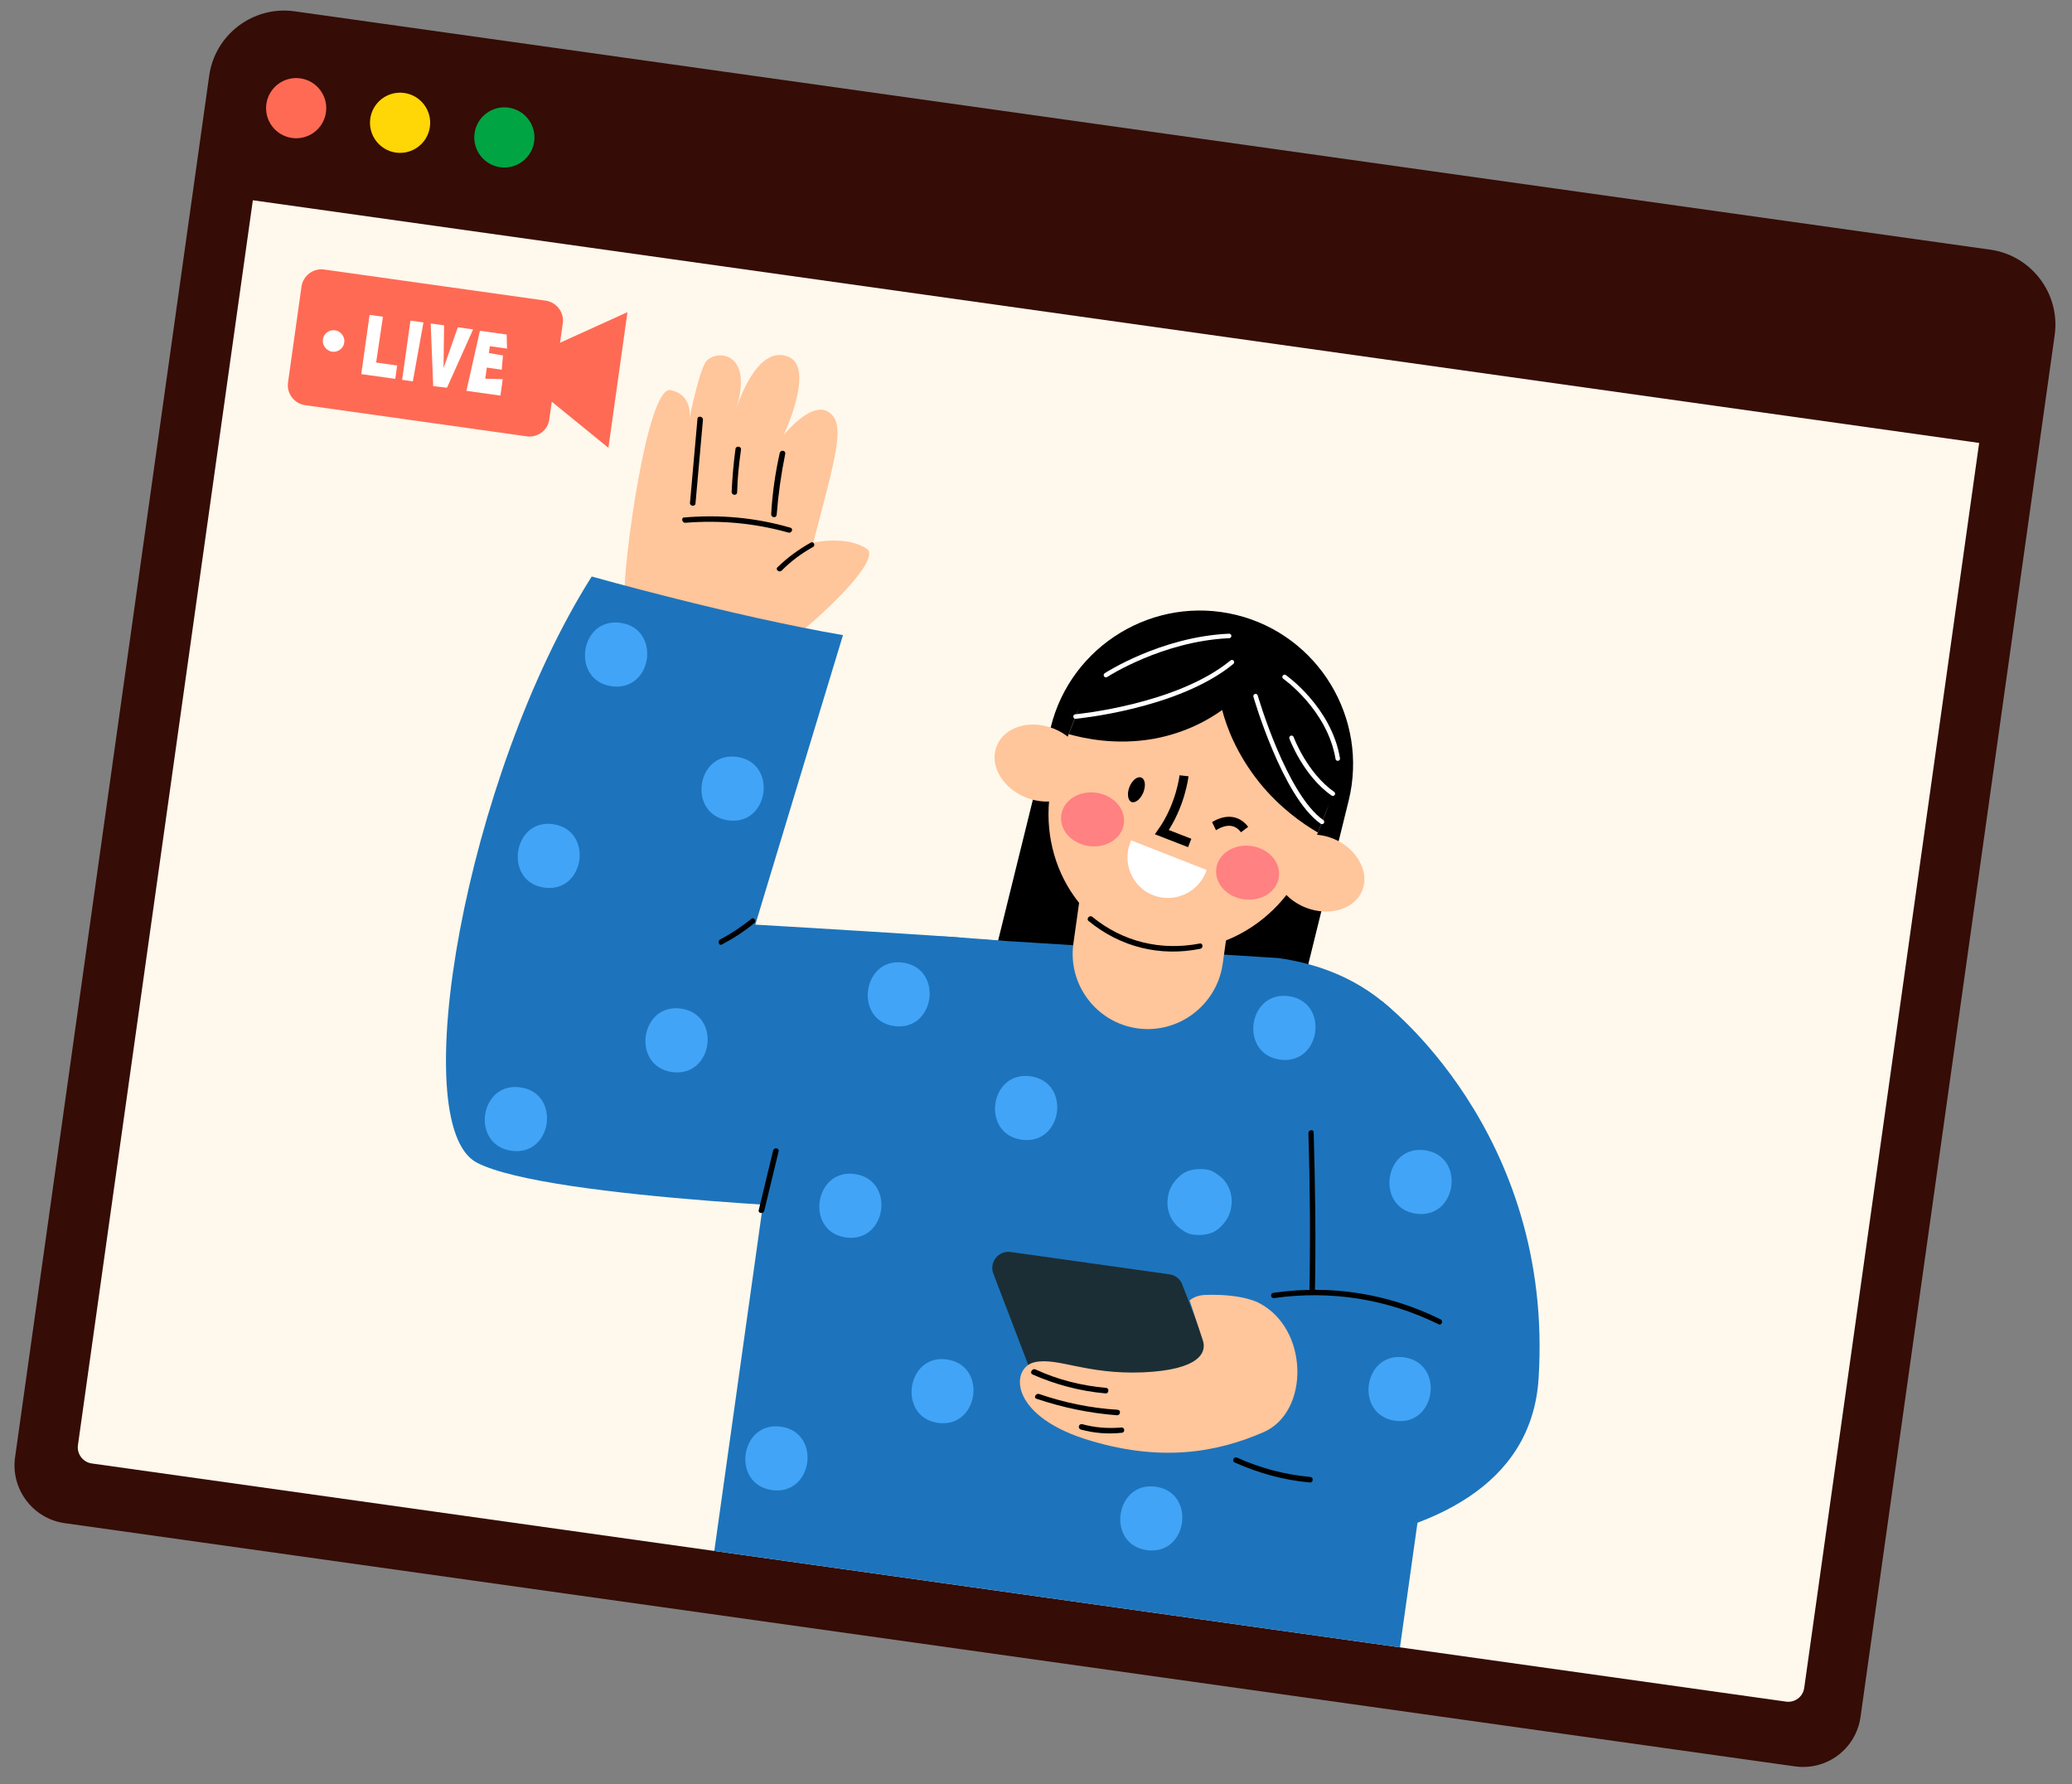 <svg width="230" height="198" viewBox="0 0 230 198" fill="none" xmlns="http://www.w3.org/2000/svg">
<rect x="0" y="0" width="230" height="198" fill="#808080" stroke="none"/>
<g clip-path="url(#clip0_509_1482)">
<path d="M199.225 196.026L7.175 169.036C3.655 168.541 1.177 165.252 1.672 161.733L23.222 8.398C23.865 3.818 28.121 0.611 32.701 1.255L220.934 27.709C225.514 28.353 228.721 32.609 228.077 37.189L206.528 190.523C206.027 194.085 202.787 196.527 199.225 196.026Z" fill="#350C06"/>
<path d="M198.245 188.84L10.182 162.41C9.207 162.272 8.514 161.354 8.651 160.378L28.067 22.225L219.693 49.156L200.277 187.309C200.134 188.327 199.221 188.977 198.245 188.84Z" fill="#FFF8EC"/>
<path d="M32.411 15.311C34.238 15.568 35.927 14.295 36.183 12.469C36.44 10.642 35.167 8.953 33.341 8.696C31.514 8.44 29.825 9.712 29.568 11.539C29.312 13.366 30.584 15.055 32.411 15.311Z" fill="#FF6A54"/>
<path d="M43.945 16.933C45.772 17.189 47.461 15.916 47.718 14.09C47.974 12.263 46.702 10.574 44.875 10.317C43.048 10.061 41.359 11.333 41.102 13.16C40.846 14.987 42.118 16.676 43.945 16.933Z" fill="#FFD606"/>
<path d="M55.521 18.559C57.348 18.816 59.037 17.543 59.294 15.717C59.55 13.89 58.278 12.201 56.451 11.944C54.624 11.688 52.935 12.96 52.679 14.787C52.422 16.614 53.695 18.303 55.521 18.559Z" fill="#00A443"/>
<path d="M58.46 48.421L33.866 44.964C32.678 44.797 31.798 43.679 31.971 42.449L33.467 31.806C33.633 30.618 34.752 29.738 35.981 29.91L60.576 33.367C61.763 33.534 62.644 34.652 62.471 35.882L60.969 46.568C60.802 47.755 59.69 48.593 58.46 48.421Z" fill="#FF6A54"/>
<path d="M59.027 39.462L69.65 34.642L67.535 49.696L58.61 42.431L59.027 39.462Z" fill="#FF6A54"/>
<path d="M38.217 38.008C38.121 38.687 37.498 39.118 36.862 39.029C36.226 38.939 35.752 38.311 35.842 37.675C35.937 36.996 36.56 36.565 37.196 36.654C37.832 36.744 38.306 37.372 38.217 38.008Z" fill="white"/>
<path d="M41.025 34.943L40.102 41.516L43.876 42.046L44.084 40.562L41.752 40.234L42.51 35.152L41.025 34.943Z" fill="white"/>
<path d="M45.562 35.582L44.639 42.155L45.826 42.322L47.004 35.785L45.562 35.582Z" fill="white"/>
<path d="M47.81 35.897L48.087 42.854L49.619 43.026L52.517 36.558L50.821 36.32L49.233 40.853L49.295 36.105L47.81 35.897Z" fill="white"/>
<path d="M56.242 37.126L53.274 36.708L51.775 43.373L55.549 43.904L55.805 42.08L53.867 42.024L54.04 40.794L55.694 41.027L55.83 39.446L54.267 39.183L54.374 38.42L56.282 38.688L56.242 37.126Z" fill="white"/>
<path d="M139.819 128.902L106.75 120.761L116.637 80.711C118.875 71.599 128.13 66.009 137.242 68.247C146.354 70.485 151.944 79.74 149.707 88.852L139.819 128.902Z" fill="black"/>
<path d="M90.28 60.212C90.28 60.212 93.984 59.393 96.212 60.902C98.441 62.411 86.342 72.913 84.017 73.448C81.7 73.936 69.558 68.401 69.344 65.835C69.131 63.269 71.791 42.636 74.473 43.3C77.162 43.917 76.478 46.74 76.478 46.74C76.478 46.74 77.385 41.987 78.239 40.336C79.093 38.686 83.872 38.735 81.675 45.508C81.675 45.508 83.937 37.931 87.62 39.645C90.451 40.952 86.976 48.311 86.976 48.311C86.976 48.311 90.003 44.478 91.936 45.706C93.963 46.948 92.791 50.516 90.28 60.212Z" fill="#FFC59B"/>
<path d="M155.402 182.82L79.29 172.123L87.118 116.424C88.463 106.851 97.93 102.822 107.503 104.168L141.892 106.321C157.8 108.557 163.863 122.616 161.627 138.523L155.402 182.82Z" fill="#1D74BC"/>
<path d="M153.376 111.093C153.376 111.093 172.554 125.464 170.787 153.017C169.207 177.2 125.281 171.744 125.281 171.744L153.376 111.093Z" fill="#1D74BC"/>
<path d="M137.144 157.812L116.322 157.182L110.268 141.354C109.776 140.089 110.825 138.753 112.186 138.944L129.83 141.424C130.486 141.516 131.044 141.977 131.246 142.58L137.144 157.812Z" fill="#1B2E35"/>
<path d="M133.499 148.687C134.018 150.1 133.124 152.032 126.866 152.3C120.56 152.563 117.393 150.586 114.821 151.182C112.249 151.777 111.912 156.898 120.328 159.66C128.798 162.382 135.142 161.168 140.29 158.924C145.392 156.675 145.304 147.427 139.722 144.585C139.722 144.585 137.95 143.57 133.816 143.707C132.998 143.736 132.436 143.992 132.055 144.321L133.499 148.687Z" fill="#FFC59B"/>
<path d="M126.249 114.123C121.697 113.483 118.511 109.255 119.151 104.704L121.037 91.283L137.602 93.611L135.715 107.032C135.029 111.577 130.801 114.763 126.249 114.123Z" fill="#FFC59B"/>
<path d="M125.549 104.456C117.936 101.424 114.33 92.352 117.588 84.148L119.387 79.52C121.013 75.442 125.378 73.328 129.234 74.827L143.38 80.404C147.056 81.83 148.741 86.182 147.182 90.126L145.243 95.069C141.985 103.272 133.168 107.44 125.549 104.456Z" fill="#FFC59B"/>
<path d="M118.635 81.472C120.338 81.951 123.865 82.733 128.085 81.987C131.769 81.308 134.332 79.754 135.664 78.793C136.13 80.581 137.23 83.655 139.837 86.892C142.122 89.701 144.652 91.445 146.29 92.393L148.002 88.04C150.747 81.104 146.762 73.031 139.149 69.999C131.536 66.968 123.093 70.183 120.347 77.119L118.635 81.472Z" fill="black"/>
<path d="M120.215 86.575C119.388 88.708 116.542 89.552 113.913 88.513C111.284 87.473 109.777 84.917 110.65 82.79C111.476 80.658 114.322 79.814 116.951 80.853C119.581 81.892 121.041 84.442 120.215 86.575Z" fill="#FFC59B"/>
<path d="M151.229 98.781C150.403 100.914 147.557 101.758 144.928 100.719C142.298 99.679 140.791 97.123 141.664 94.997C142.491 92.864 145.337 92.019 147.966 93.059C150.548 94.092 152.049 96.695 151.229 98.781Z" fill="#FFC59B"/>
<path d="M131.432 86.094C131.432 86.094 131.065 89.391 128.974 92.352L132.059 93.551" stroke="black" stroke-miterlimit="10"/>
<path d="M126.913 87.946C126.619 88.671 126.024 89.161 125.615 89.008C125.206 88.855 125.07 88.118 125.37 87.347C125.67 86.575 126.258 86.132 126.668 86.285C127.124 86.445 127.212 87.175 126.913 87.946Z" fill="black"/>
<path d="M134.762 91.682C134.916 91.608 136.187 90.734 137.388 91.381C137.744 91.575 137.992 91.849 138.153 92.063" stroke="black" stroke-miterlimit="10"/>
<path d="M127.991 99.343C125.677 98.444 124.566 95.799 125.458 93.532L125.545 93.257L133.936 96.542L133.849 96.817C132.903 99.124 130.305 100.242 127.991 99.343Z" fill="white"/>
<path d="M65.681 63.98C65.681 63.98 81.238 68.368 93.574 70.484C93.574 70.484 86.536 93.66 83.843 102.613C83.843 102.613 107.006 103.954 111.436 104.433C115.867 104.912 98.47 134.384 98.47 134.384C98.47 134.384 60.98 133.183 52.949 129.039C44.918 124.896 51.652 86.173 65.681 63.98Z" fill="#1D74BC"/>
<path d="M67.894 76.159C72.446 76.799 73.435 69.76 68.883 69.12C64.332 68.481 63.343 75.519 67.894 76.159Z" fill="#41A4F7"/>
<path d="M80.827 91.039C85.379 91.679 86.368 84.64 81.816 84C77.264 83.361 76.275 90.399 80.827 91.039Z" fill="#41A4F7"/>
<path d="M60.399 98.505C64.951 99.144 65.94 92.106 61.388 91.466C56.884 90.833 55.894 97.872 60.399 98.505Z" fill="#41A4F7"/>
<path d="M74.604 118.973C79.156 119.612 80.145 112.574 75.594 111.934C71.042 111.294 70.052 118.333 74.604 118.973Z" fill="#41A4F7"/>
<path d="M56.772 127.711C61.324 128.351 62.313 121.312 57.761 120.672C53.21 120.032 52.221 127.071 56.772 127.711Z" fill="#41A4F7"/>
<path d="M99.248 113.869C103.799 114.509 104.789 107.47 100.237 106.83C95.732 106.197 94.743 113.236 99.248 113.869Z" fill="#41A4F7"/>
<path d="M93.892 137.33C98.444 137.97 99.433 130.931 94.882 130.292C90.377 129.659 89.341 136.691 93.892 137.33Z" fill="#41A4F7"/>
<path d="M113.41 126.483C117.962 127.123 118.951 120.084 114.399 119.445C109.847 118.805 108.858 125.844 113.41 126.483Z" fill="#41A4F7"/>
<path d="M142.078 117.593C146.63 118.232 147.619 111.194 143.067 110.554C138.515 109.914 137.526 116.953 142.078 117.593Z" fill="#41A4F7"/>
<path d="M136.66 134.009C136.673 133.915 136.68 133.868 136.693 133.774C136.818 132.883 136.575 131.891 136.01 131.142C135.728 130.767 135.385 130.48 134.989 130.233C134.6 129.939 134.144 129.779 133.668 129.76C132.77 129.682 131.745 129.825 131.036 130.443C130.327 131.061 129.786 131.846 129.654 132.785C129.641 132.879 129.634 132.926 129.621 133.02C129.496 133.911 129.739 134.902 130.304 135.652C130.586 136.026 130.929 136.314 131.325 136.561C131.714 136.855 132.17 137.015 132.646 137.034C133.544 137.112 134.569 136.969 135.278 136.351C135.987 135.733 136.528 134.947 136.66 134.009Z" fill="#41A4F7"/>
<path d="M157.188 134.693C161.74 135.333 162.729 128.294 158.177 127.655C153.626 127.015 152.637 134.054 157.188 134.693Z" fill="#41A4F7"/>
<path d="M154.868 157.673C159.42 158.312 160.409 151.274 155.857 150.634C151.305 149.994 150.316 157.033 154.868 157.673Z" fill="#41A4F7"/>
<path d="M127.298 172.03C131.849 172.669 132.839 165.631 128.287 164.991C123.782 164.358 122.746 171.39 127.298 172.03Z" fill="#41A4F7"/>
<path d="M104.112 157.906C108.664 158.546 109.653 151.507 105.101 150.867C100.596 150.234 99.607 157.273 104.112 157.906Z" fill="#41A4F7"/>
<path d="M85.694 165.368C90.246 166.008 91.235 158.969 86.683 158.329C82.132 157.69 81.142 164.728 85.694 165.368Z" fill="#41A4F7"/>
<path d="M85.822 127.678C85.271 129.897 84.773 132.076 84.222 134.296C84.122 134.665 84.732 134.75 84.832 134.382C85.383 132.162 85.881 129.983 86.432 127.764C86.485 127.388 85.922 127.309 85.822 127.678Z" fill="black"/>
<path d="M83.405 101.976C82.328 102.83 81.163 103.623 79.925 104.263C79.611 104.458 79.82 105.013 80.134 104.818C81.426 104.138 82.637 103.352 83.721 102.451C84.042 102.209 83.679 101.728 83.405 101.976Z" fill="black"/>
<path d="M141.421 144.057C147.718 143.172 153.946 144.143 159.675 146.958C160.031 147.151 160.258 146.561 159.895 146.414C154.079 143.539 147.757 142.555 141.359 143.474C140.971 143.515 141.032 144.098 141.421 144.057Z" fill="black"/>
<path d="M145.239 125.74C145.42 131.603 145.46 137.447 145.353 143.317C145.347 143.699 145.91 143.779 145.963 143.403C146.077 137.486 145.996 131.589 145.822 125.678C145.828 125.296 145.245 125.358 145.239 125.74Z" fill="black"/>
<path d="M137.039 162.295C139.695 163.482 142.458 164.253 145.387 164.521C145.763 164.574 145.848 163.964 145.473 163.911C142.638 163.656 139.915 162.938 137.306 161.758C136.944 161.611 136.724 162.155 137.039 162.295Z" fill="black"/>
<path d="M89.991 60.219C88.639 60.986 87.415 61.867 86.305 62.955C86.031 63.203 86.501 63.604 86.782 63.309C87.784 62.301 88.962 61.414 90.207 60.728C90.562 60.586 90.353 60.03 89.991 60.219Z" fill="black"/>
<path d="M76.041 58.018C79.96 57.708 83.741 58.048 87.516 59.105C87.885 59.204 88.105 58.661 87.736 58.561C83.873 57.444 79.952 57.085 75.932 57.429C75.597 57.43 75.706 58.019 76.041 58.018Z" fill="black"/>
<path d="M77.422 46.489C77.127 49.606 76.886 52.682 76.592 55.799C76.539 56.174 77.149 56.26 77.202 55.885C77.497 52.768 77.737 49.691 78.032 46.575C78.038 46.193 77.428 46.107 77.422 46.489Z" fill="black"/>
<path d="M81.644 49.811C81.42 51.406 81.296 52.968 81.213 54.583C81.207 54.965 81.77 55.044 81.823 54.669C81.859 53.047 82.03 51.492 82.254 49.897C82.307 49.521 81.697 49.435 81.644 49.811Z" fill="black"/>
<path d="M86.558 50.262C86.054 52.488 85.731 54.788 85.602 57.066C85.596 57.448 86.159 57.528 86.212 57.152C86.388 54.88 86.711 52.581 87.168 50.348C87.221 49.973 86.658 49.894 86.558 50.262Z" fill="black"/>
<path d="M114.628 152.542C117.197 153.669 119.873 154.38 122.708 154.635C123.084 154.687 123.169 154.077 122.794 154.025C120.053 153.783 117.417 153.125 114.902 151.958C114.533 151.859 114.266 152.395 114.628 152.542Z" fill="black"/>
<path d="M115.065 155.234C117.989 156.219 120.918 156.823 123.995 157.064C124.377 157.069 124.456 156.506 124.081 156.454C121.091 156.273 118.162 155.67 115.331 154.698C114.963 154.598 114.696 155.135 115.065 155.234Z" fill="black"/>
<path d="M119.99 158.654C121.465 159.052 122.98 159.17 124.534 159.005C124.923 158.964 124.861 158.381 124.472 158.422C122.972 158.546 121.551 158.442 120.122 158.05C119.7 157.991 119.621 158.554 119.99 158.654Z" fill="black"/>
<path d="M120.84 102.213C124.358 105.1 128.75 106.196 133.231 105.295C133.626 105.207 133.518 104.617 133.17 104.712C128.842 105.539 124.632 104.517 121.241 101.743C120.939 101.51 120.538 101.98 120.84 102.213Z" fill="black"/>
<path d="M119.389 79.519C119.389 79.519 130.686 78.475 136.746 73.489" stroke="white" stroke-width="0.5" stroke-miterlimit="10" stroke-linecap="round" stroke-linejoin="round"/>
<path d="M122.763 74.922C122.763 74.922 128.926 70.907 136.437 70.575" stroke="white" stroke-width="0.5" stroke-miterlimit="10" stroke-linecap="round" stroke-linejoin="round"/>
<path d="M139.374 77.256C139.374 77.256 142.562 88.279 146.744 91.212" stroke="white" stroke-width="0.5" stroke-miterlimit="10" stroke-linecap="round" stroke-linejoin="round"/>
<path d="M143.365 81.885C143.365 81.885 144.855 85.922 147.95 88.08" stroke="white" stroke-width="0.5" stroke-miterlimit="10" stroke-linecap="round" stroke-linejoin="round"/>
<path d="M142.593 75.125C142.593 75.125 147.56 78.598 148.497 84.185" stroke="white" stroke-width="0.5" stroke-miterlimit="10" stroke-linecap="round" stroke-linejoin="round"/>
<path d="M124.75 91.422C124.519 93.065 122.786 94.161 120.862 93.891C118.938 93.62 117.574 92.089 117.805 90.447C118.036 88.804 119.769 87.708 121.693 87.978C123.617 88.249 124.981 89.78 124.75 91.422Z" fill="#FF8181"/>
<path d="M141.96 97.335C141.729 98.977 139.996 100.073 138.072 99.803C136.148 99.532 134.784 98.001 135.015 96.359C135.246 94.716 136.979 93.62 138.903 93.89C140.827 94.161 142.191 95.692 141.96 97.335Z" fill="#FF8181"/>
</g>
<defs>
<clipPath id="clip0_509_1482">
<rect width="207.254" height="170" fill="white" transform="translate(24.39 0.087) rotate(8)"/>
</clipPath>
</defs>
</svg>
